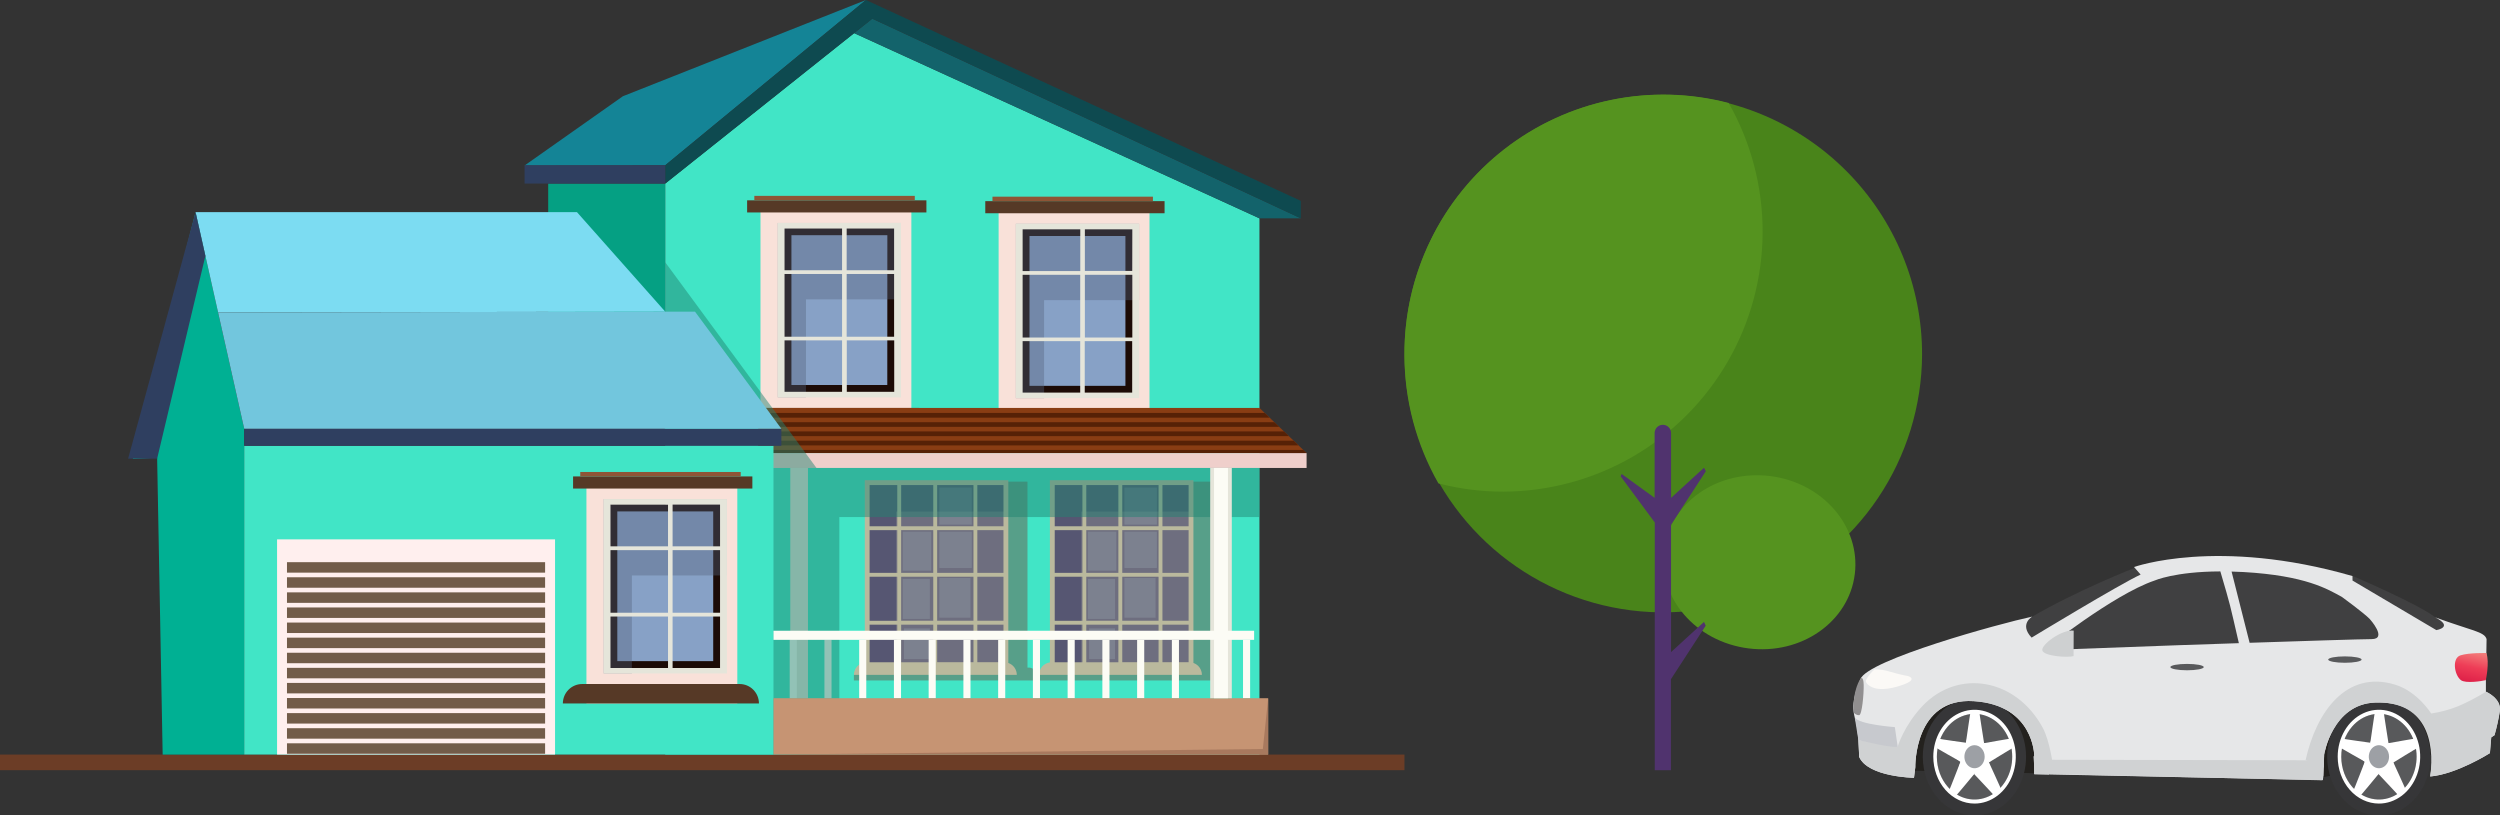 <svg width="607" height="198" viewBox="0 0 607 198" fill="none" xmlns="http://www.w3.org/2000/svg">
<rect x="0" y="0" width="607" height="198" fill="#333333" stroke="none"/>
<g clip-path="url(#clip0)">
<path d="M466.68 86.11C466.627 98.527 462.896 110.65 455.959 120.948C449.021 131.247 439.188 139.259 427.701 143.974C416.214 148.689 403.588 149.895 391.416 147.439C379.244 144.984 368.072 138.978 359.311 130.179C350.549 121.38 344.591 110.183 342.188 98.001C339.786 85.818 341.046 73.197 345.81 61.73C350.574 50.263 358.628 40.465 368.956 33.572C379.284 26.679 391.423 23 403.84 23C420.54 23.042 436.54 29.714 448.323 41.548C460.107 53.382 466.709 69.41 466.68 86.11Z" fill="#49841A"/>
<path d="M341 86.11C340.984 97.07 343.828 107.845 349.25 117.37C354.436 118.714 359.773 119.387 365.13 119.37C376.152 119.311 386.968 116.369 396.501 110.837C406.034 105.304 413.954 97.373 419.474 87.832C424.993 78.29 427.919 67.471 427.963 56.449C428.006 45.426 425.164 34.584 419.72 25C410.402 22.572 400.65 22.317 391.217 24.255C381.785 26.193 372.923 30.272 365.317 36.177C357.71 42.082 351.562 49.655 347.346 58.313C343.13 66.97 340.959 76.481 341 86.11Z" fill="#55931F"/>
<path d="M450.34 139.43C448.89 151 437.34 159.06 424.53 157.43C411.72 155.8 402.54 145.17 404 133.6C405.46 122.03 417 114 429.8 115.59C442.6 117.18 451.8 127.87 450.34 139.43Z" fill="#55931F"/>
<path d="M413.73 151L405.73 158.33V127.41L414.18 114.41L413.74 113.56L405.74 120.88V105.14C405.74 104.61 405.529 104.101 405.154 103.726C404.779 103.351 404.27 103.14 403.74 103.14C403.21 103.14 402.701 103.351 402.326 103.726C401.951 104.101 401.74 104.61 401.74 105.14V120.88L393.74 115.08L393.49 115.65L401.78 126.86V187H405.7V164.91L414.15 151.91L413.73 151Z" fill="#50336E"/>
</g>
<path d="M341 183.21H0V187H341V183.21Z" fill="#6C3D26"/>
<path d="M133.102 44.563V86.612L161.526 104.096V44.563H133.102Z" fill="#05A083"/>
<path d="M38.151 111.128L32.251 111.448L47.484 51.508L59.294 104.096V183.21H39.495L38.151 111.128Z" fill="#00B093"/>
<path d="M207.385 8.042L161.526 44.563V183.21H305.796V53.012L207.385 8.042Z" fill="#41E5C6"/>
<path d="M151.238 23.365L210.246 0L161.526 40.121L127.37 40.181L151.238 23.365Z" fill="#148496"/>
<path d="M161.526 75.676L52.952 75.861L47.484 51.508H140.087L161.526 75.676Z" fill="#7CDCF2"/>
<path d="M31.107 111.362H38.151L49.869 62.129L47.484 51.508L31.107 111.362Z" fill="#2F3F60"/>
<path d="M207.385 8.042L305.796 53.012H315.831L211.79 4.534L207.385 8.042Z" fill="#13636B"/>
<path d="M210.246 0L161.526 40.121V44.563L211.79 4.534L315.831 53.012V48.771L210.246 0Z" fill="#0E4A50"/>
<path d="M161.526 40.121H127.37V44.569H161.526V40.121Z" fill="#2F3F60"/>
<path d="M279.099 50.541H242.465V103.966H279.099V50.541Z" fill="#F9E1D9"/>
<path d="M274.5 56.161H248.721V94.838H274.5V56.161Z" fill="#87A1C6"/>
<path d="M247.474 55.005V96.001H275.747V55.005H247.474ZM273.253 93.682H249.962V57.302H273.253V93.682Z" fill="#1C0B06"/>
<path opacity="0.39" d="M253.509 72.88H276.584V54.326H246.637V96.685H253.509V72.88Z" fill="#53627C"/>
<path d="M276.584 54.299H246.637V96.652H276.584V54.299ZM274.91 65.789H263.408V55.684H274.927L274.91 65.789ZM263.408 66.717H274.927V81.953H263.408V66.717ZM262.291 55.684V65.81H248.294V55.684H262.291ZM248.294 66.717H262.274V81.953H248.294V66.717ZM248.294 95.322V82.833H262.274V95.322H248.294ZM263.376 95.322V82.833H274.894V95.322H263.376Z" fill="#E5E5DA"/>
<path d="M284.357 103.966H236.743C236.743 103.345 236.864 102.73 237.1 102.155C237.336 101.581 237.682 101.06 238.119 100.62C238.555 100.181 239.074 99.833 239.645 99.595C240.215 99.358 240.827 99.236 241.445 99.237H279.655C280.273 99.236 280.884 99.358 281.455 99.595C282.026 99.833 282.544 100.181 282.981 100.62C283.418 101.06 283.764 101.581 284 102.155C284.236 102.73 284.357 103.345 284.357 103.966Z" fill="#563926"/>
<path d="M282.759 48.836H239.226V51.779H282.759V48.836Z" fill="#563926"/>
<path d="M279.93 47.751H240.97V48.836H279.93V47.751Z" fill="#8E5536"/>
<path d="M221.279 50.346H184.645V103.771H221.279V50.346Z" fill="#F9E1D9"/>
<path d="M216.68 55.971H190.895V94.648H216.68V55.971Z" fill="#87A1C6"/>
<path d="M189.648 54.809V95.805H217.927V54.809H189.648ZM215.433 93.486H192.158V57.106H215.449L215.433 93.486Z" fill="#1C0B06"/>
<path opacity="0.39" d="M195.688 72.684H218.764V54.131H188.817V96.489H195.688V72.684Z" fill="#53627C"/>
<path d="M218.764 54.131H188.812V96.484H218.764V54.131ZM217.09 65.615H205.572V55.488H217.09V65.615ZM205.572 66.522H217.09V81.758H205.572V66.522ZM204.454 55.488V65.615H190.485V55.488H204.454ZM190.485 66.522H204.454V81.758H190.485V66.522ZM190.485 95.132V82.643H204.454V95.132H190.485ZM205.599 95.132V82.643H217.117V95.132H205.599Z" fill="#E5E5DA"/>
<path d="M184.682 99.041H222.893C224.14 99.041 225.336 99.54 226.217 100.426C227.099 101.313 227.594 102.516 227.594 103.771H179.981C179.981 102.516 180.476 101.313 181.358 100.426C182.24 99.54 183.436 99.041 184.682 99.041Z" fill="#563926"/>
<path d="M224.933 48.641H181.401V51.584H224.933V48.641Z" fill="#563926"/>
<path d="M222.11 47.555H183.15V48.641H222.11V47.555Z" fill="#8E5536"/>
<path d="M317.239 110.02H184.089V99.041H305.796L317.239 110.02Z" fill="#893D13"/>
<path d="M184.089 101.403H308.263L307.075 100.263H184.089V101.403Z" fill="#562106"/>
<path d="M184.089 103.646H310.6L309.413 102.505H184.089V103.646Z" fill="#562106"/>
<path d="M184.089 105.894H312.937L311.75 104.748H184.089V105.894Z" fill="#562106"/>
<path d="M184.089 108.136H315.275L314.087 106.996H184.089V108.136Z" fill="#562106"/>
<path d="M184.089 110.02H317.239L316.424 109.239H184.089V110.02Z" fill="#562106"/>
<path d="M317.239 110.02H184.089V113.62H317.239V110.02Z" fill="#EFCFCB"/>
<path opacity="0.51" d="M294.623 162.088H294.418V116.933H255.241V162.088H254.378C253.843 162.063 253.32 162.252 252.925 162.615C252.529 162.977 252.292 163.483 252.267 164.021V165.221H296.733V164.021C296.707 163.483 296.47 162.978 296.075 162.616C295.679 162.254 295.157 162.064 294.623 162.088Z" fill="#6D5C50"/>
<path d="M289.177 117.182H255.5V162.413H289.177V117.182Z" fill="#6E6E7F"/>
<path d="M262.501 124.225H289.177V117.182H255.5V162.413H262.501V124.225Z" fill="#565672"/>
<path d="M289.765 160.969V116.591H254.912V160.833C254.182 160.929 253.511 161.289 253.024 161.845C252.538 162.402 252.269 163.117 252.267 163.858H291.822C291.821 163.221 291.623 162.599 291.254 162.081C290.885 161.563 290.365 161.174 289.765 160.969ZM271.542 140.031V150.717H263.748V140.031H271.542ZM263.748 139.087V128.721H271.542V139.087H263.748ZM281.301 139.087H272.487V128.721H281.301V139.087ZM281.301 140.031V150.717H272.487V140.031H281.301ZM281.301 151.662V160.79H272.487V151.662H281.301ZM282.241 160.79V151.662H288.594V160.79H282.241ZM288.594 150.717H282.241V140.031H288.594V150.717ZM288.594 139.087H282.241V128.721H288.594V139.087ZM281.301 127.776H272.487V117.774H281.301V127.776ZM271.542 127.776H263.748V117.774H271.542V127.776ZM271.542 151.668V160.795H263.748V151.662L271.542 151.668ZM256.089 140.037H262.809V150.723H256.089V140.037ZM262.809 139.092H256.089V128.721H262.809V139.092ZM256.089 151.668H262.809V160.795H256.089V151.668ZM288.594 127.776H282.241V117.774H288.594V127.776ZM262.809 117.774V127.776H256.089V117.774H262.809Z" fill="#BAB99D"/>
<path opacity="0.18" d="M271.046 129.096H264.137V138.555H271.046V129.096Z" fill="#BDDBDB"/>
<path opacity="0.18" d="M280.573 140.33H273.016V149.968H280.573V140.33Z" fill="#BDDBDB"/>
<path opacity="0.18" d="M280.891 118.393H273.016V127.38H280.891V118.393Z" fill="#BDDBDB"/>
<path opacity="0.18" d="M280.891 129.096H273.016V137.903H280.891V129.096Z" fill="#BDDBDB"/>
<path opacity="0.18" d="M270.727 140.564H264.137V150.272H270.727V140.564Z" fill="#BDDBDB"/>
<path opacity="0.18" d="M270.722 152.569H264.434V160.019H270.722V152.569Z" fill="#BDDBDB"/>
<path opacity="0.51" d="M249.671 162.088H249.471V116.933H210.289V162.088H209.431C208.896 162.063 208.374 162.252 207.978 162.615C207.582 162.977 207.346 163.483 207.32 164.021V165.221H251.781V164.021C251.756 163.483 251.52 162.977 251.124 162.615C250.728 162.252 250.205 162.063 249.671 162.088Z" fill="#6D5C50"/>
<path d="M244.225 117.182H210.548V162.413H244.225V117.182Z" fill="#6E6E7F"/>
<path d="M217.549 124.225H244.23V117.182H210.548V162.413H217.549V124.225Z" fill="#565672"/>
<path d="M244.818 160.969V116.591H209.971V160.833C209.24 160.928 208.568 161.288 208.082 161.844C207.595 162.401 207.326 163.117 207.326 163.858H246.88C246.879 163.22 246.68 162.599 246.31 162.081C245.94 161.563 245.419 161.174 244.818 160.969ZM226.596 140.031V150.717H218.801V140.031H226.596ZM218.801 139.087V128.721H226.596V139.087H218.801ZM236.355 139.087H227.54V128.721H236.355V139.087ZM236.355 140.031V150.717H227.54V140.031H236.355ZM236.355 151.662V160.79H227.54V151.662H236.355ZM237.294 160.79V151.662H243.642V160.79H237.294ZM243.642 150.717H237.294V140.031H243.642V150.717ZM243.642 139.087H237.294V128.721H243.642V139.087ZM236.355 127.776H227.54V117.774H236.355V127.776ZM226.596 127.776H218.801V117.774H226.596V127.776ZM226.596 151.668V160.795H218.801V151.662L226.596 151.668ZM211.137 140.037H217.857V150.723H211.137V140.037ZM217.857 139.092H211.137V128.721H217.857V139.092ZM211.137 151.668H217.857V160.795H211.137V151.668ZM243.642 127.776H237.294V117.774H243.642V127.776ZM217.857 117.774V127.776H211.137V117.774H217.857Z" fill="#BAB99D"/>
<path opacity="0.18" d="M226.094 129.096H219.185V138.555H226.094V129.096Z" fill="#BDDBDB"/>
<path opacity="0.18" d="M235.626 140.33H228.069V149.968H235.626V140.33Z" fill="#BDDBDB"/>
<path opacity="0.18" d="M235.944 118.393H228.069V127.38H235.944V118.393Z" fill="#BDDBDB"/>
<path opacity="0.18" d="M235.944 129.096H228.069V137.903H235.944V129.096Z" fill="#BDDBDB"/>
<path opacity="0.18" d="M225.775 140.564H219.185V150.272H225.775V140.564Z" fill="#BDDBDB"/>
<path opacity="0.18" d="M225.775 152.569H219.487V160.019H225.775V152.569Z" fill="#BDDBDB"/>
<path d="M196.174 113.62H191.883V169.527H196.174V113.62Z" fill="#E5E5DA"/>
<path d="M303.529 155.355H301.807V169.532H303.529V155.355Z" fill="#FCFCF5"/>
<path d="M277.82 155.355H276.093V169.532H277.82V155.355Z" fill="#FCFCF5"/>
<path d="M269.378 155.355H267.656V169.532H269.378V155.355Z" fill="#FCFCF5"/>
<path d="M260.941 155.355H259.219V169.532H260.941V155.355Z" fill="#FCFCF5"/>
<path d="M252.51 155.355H250.788V169.532H252.51V155.355Z" fill="#FCFCF5"/>
<path d="M244.073 155.355H242.352V169.532H244.073V155.355Z" fill="#FCFCF5"/>
<path d="M235.637 155.355H233.915V169.532H235.637V155.355Z" fill="#FCFCF5"/>
<path d="M227.2 155.355H225.478V169.532H227.2V155.355Z" fill="#FCFCF5"/>
<path d="M218.769 155.355H217.047V169.532H218.769V155.355Z" fill="#FCFCF5"/>
<path d="M210.332 155.355H208.611V169.532H210.332V155.355Z" fill="#FCFCF5"/>
<path d="M201.896 155.355H200.174V169.532H201.896V155.355Z" fill="#FCFCF5"/>
<path d="M193.465 155.355H191.743V169.532H193.465V155.355Z" fill="#FCFCF5"/>
<path d="M286.251 155.355H284.529V169.532H286.251V155.355Z" fill="#FCFCF5"/>
<g style="mix-blend-mode:multiply" opacity="0.48">
<path d="M305.796 113.62H198.242L161.526 63.682V183.21H203.79V125.539H305.796V113.62Z" fill="#208471"/>
</g>
<path d="M187.802 108.239H59.294V183.21H187.802V108.239Z" fill="#41E5C6"/>
<path d="M189.713 104.096H59.294V108.239H189.713V104.096Z" fill="#2F3F60"/>
<path d="M52.952 75.861L168.748 75.665L189.713 104.096H59.294L52.952 75.861Z" fill="#72C6DD"/>
<path d="M134.765 130.958H67.272V183.204H134.765V130.958Z" fill="#FFEFEE"/>
<path d="M132.352 136.497H69.679V139.038H132.352V136.497Z" fill="#725C49"/>
<path d="M132.352 140.162H69.679V142.703H132.352V140.162Z" fill="#725C49"/>
<path d="M132.352 143.827H69.679V146.374H132.352V143.827Z" fill="#725C49"/>
<path d="M132.352 147.492H69.679V150.033H132.352V147.492Z" fill="#725C49"/>
<path d="M132.352 151.157H69.679V153.698H132.352V151.157Z" fill="#725C49"/>
<path d="M132.352 154.822H69.679V157.364H132.352V154.822Z" fill="#725C49"/>
<path d="M132.352 158.488H69.679V161.029H132.352V158.488Z" fill="#725C49"/>
<path d="M132.352 162.153H69.679V164.694H132.352V162.153Z" fill="#725C49"/>
<path d="M132.352 165.813H69.679V168.354H132.352V165.813Z" fill="#725C49"/>
<path d="M132.352 169.478H69.679V172.019H132.352V169.478Z" fill="#725C49"/>
<path d="M132.352 173.143H69.679V175.684H132.352V173.143Z" fill="#725C49"/>
<path d="M132.352 176.808H69.679V179.349H132.352V176.808Z" fill="#725C49"/>
<path d="M132.352 180.473H69.679V183.014H132.352V180.473Z" fill="#725C49"/>
<path d="M179.02 117.383H142.386V170.808H179.02V117.383Z" fill="#F9E1D9"/>
<path d="M174.416 123.009H148.637V161.686H174.416V123.009Z" fill="#87A1C6"/>
<path d="M147.39 121.847V162.848H175.663V121.847H147.39ZM173.169 160.524H149.883V124.171H173.169V160.524Z" fill="#1C0B06"/>
<path opacity="0.39" d="M153.424 139.722H176.5V121.168H146.553V163.527H153.424V139.722Z" fill="#53627C"/>
<path d="M176.505 121.168H146.553V163.521H176.505V121.168ZM174.832 132.652H163.308V122.525H174.826L174.832 132.652ZM163.308 133.575H174.826V148.779H163.308V133.575ZM162.196 122.542V132.652H148.226V122.525L162.196 122.542ZM148.226 133.575H162.196V148.779H148.226V133.575ZM148.226 162.185V149.697H162.196V162.185H148.226ZM163.308 162.185V149.697H174.826V162.185H163.308Z" fill="#E5E5DA"/>
<path d="M179.571 166.079H141.366C140.748 166.078 140.136 166.2 139.565 166.437C138.994 166.674 138.475 167.023 138.038 167.462C137.601 167.901 137.254 168.423 137.017 168.997C136.781 169.571 136.659 170.187 136.659 170.808H184.272C184.273 170.187 184.152 169.571 183.916 168.997C183.68 168.423 183.334 167.902 182.897 167.462C182.46 167.023 181.942 166.675 181.371 166.437C180.8 166.2 180.188 166.078 179.571 166.079Z" fill="#563926"/>
<path d="M182.675 115.678H139.142V118.621H182.675V115.678Z" fill="#563926"/>
<path d="M179.846 114.598H140.885V115.684H179.846V114.598Z" fill="#8E5536"/>
<path d="M307.912 169.527H187.802V183.21H307.912V169.527Z" fill="#C69473"/>
<path d="M299.081 113.62H293.835V169.527H299.081V113.62Z" fill="#E5E5DA"/>
<path d="M298.153 113.62H294.769V169.527H298.153V113.62Z" fill="#FCFCF5"/>
<path d="M304.501 153.145H187.802V155.355H304.501V153.145Z" fill="#FCFCF5"/>
<path d="M187.802 183.21H307.907V169.527L306.617 181.858L187.802 183.21Z" fill="#A8795E"/>
<g clip-path="url(#clip1)">
<path fill-rule="evenodd" clip-rule="evenodd" d="M469.247 161.434L458.344 171.207L459.626 181.206L464.315 187.13L493.406 187.721L564.384 188.65L588.543 183.767L591.747 182.837L585.334 164.924L564.597 158.642L469.247 161.434Z" fill="#23211E"/>
<path fill-rule="evenodd" clip-rule="evenodd" d="M518.206 137.92C518.178 137.92 504.15 143.41 492.83 150.062C492.83 150.062 489.115 153.267 490.09 155.579L493.619 158.494L523.123 140.934L520.448 138.696L518.206 137.92Z" fill="#404041"/>
<path fill-rule="evenodd" clip-rule="evenodd" d="M571.279 139.868C571.279 139.868 587.47 146.794 591.268 149.899L594.955 151.234L595.596 153.668L592.346 156.34L570.633 142.233L571.279 139.868Z" fill="#404041"/>
<path fill-rule="evenodd" clip-rule="evenodd" d="M479.439 172.949C481.327 172.933 483.177 173.555 484.754 174.735C486.331 175.915 487.565 177.601 488.299 179.579C489.033 181.557 489.235 183.738 488.879 185.846C488.522 187.955 487.623 189.895 486.296 191.423C484.969 192.95 483.274 193.995 481.424 194.426C479.574 194.857 477.653 194.655 475.905 193.844C474.157 193.033 472.659 191.651 471.602 189.872C470.545 188.093 469.976 185.998 469.966 183.851C469.953 180.978 470.943 178.216 472.719 176.172C474.495 174.128 476.912 172.968 479.439 172.949Z" fill="#58595B"/>
<path fill-rule="evenodd" clip-rule="evenodd" d="M479.415 173.007L481.524 180.425L488.382 180.409L482.824 184.981L484.955 192.388L479.415 187.795L473.876 192.388L476.012 184.981L470.454 180.409L477.312 180.425L479.415 173.007Z" fill="white"/>
<path fill-rule="evenodd" clip-rule="evenodd" d="M470.584 193.866C472.347 195.846 474.587 197.186 477.02 197.719C479.454 198.252 481.971 197.953 484.255 196.86C486.539 195.767 488.487 193.929 489.853 191.578C491.218 189.227 491.941 186.468 491.928 183.651C491.916 180.834 491.17 178.083 489.783 175.748C488.397 173.413 486.433 171.597 484.14 170.529C481.847 169.462 479.327 169.192 476.898 169.752C474.47 170.312 472.242 171.678 470.496 173.677C469.333 175.008 468.413 176.587 467.789 178.322C467.164 180.058 466.846 181.917 466.855 183.793C466.863 185.668 467.196 187.523 467.836 189.252C468.476 190.981 469.41 192.549 470.584 193.866ZM485.907 191.042C484.634 192.503 483.008 193.502 481.235 193.913C479.462 194.324 477.622 194.127 475.948 193.349C474.273 192.571 472.839 191.245 471.827 189.54C470.815 187.835 470.27 185.827 470.261 183.77C470.253 181.713 470.781 179.7 471.779 177.984C472.777 176.268 474.2 174.928 475.869 174.131C477.537 173.335 479.375 173.12 481.151 173.512C482.927 173.903 484.561 174.885 485.846 176.333C486.7 177.294 487.38 178.436 487.845 179.695C488.311 180.954 488.554 182.305 488.561 183.671C488.567 185.037 488.337 186.391 487.883 187.655C487.429 188.92 486.761 190.071 485.916 191.042H485.907Z" fill="#363638"/>
<path fill-rule="evenodd" clip-rule="evenodd" d="M479.406 180.931C478.919 180.934 478.444 181.1 478.04 181.409C477.636 181.719 477.322 182.157 477.138 182.67C476.953 183.182 476.907 183.745 477.004 184.288C477.101 184.83 477.338 185.328 477.684 185.717C478.029 186.107 478.469 186.371 478.947 186.477C479.425 186.582 479.92 186.524 480.369 186.309C480.818 186.095 481.201 185.733 481.469 185.271C481.737 184.809 481.879 184.267 481.876 183.714C481.876 183.346 481.811 182.983 481.687 182.644C481.562 182.305 481.38 181.997 481.15 181.739C480.921 181.48 480.648 181.276 480.349 181.137C480.05 180.999 479.729 180.929 479.406 180.931Z" fill="#9DA0A5"/>
<path fill-rule="evenodd" clip-rule="evenodd" d="M472.919 176.402C474.193 174.94 475.819 173.941 477.591 173.53C479.364 173.12 481.204 173.316 482.879 174.094C484.553 174.873 485.987 176.198 487 177.903C488.012 179.608 488.556 181.616 488.565 183.673C488.573 185.73 488.045 187.744 487.047 189.459C486.049 191.175 484.626 192.516 482.958 193.312C481.289 194.108 479.451 194.324 477.675 193.932C475.899 193.54 474.265 192.558 472.98 191.11C472.126 190.149 471.448 189.006 470.983 187.747C470.518 186.487 470.276 185.136 470.27 183.77C470.265 182.404 470.496 181.051 470.95 179.786C471.405 178.522 472.074 177.372 472.919 176.402ZM479.42 195.107C481.401 195.107 483.337 194.439 484.984 193.188C486.632 191.936 487.915 190.158 488.673 188.077C489.431 185.996 489.63 183.706 489.243 181.497C488.857 179.288 487.903 177.259 486.502 175.667C485.102 174.074 483.317 172.989 481.374 172.55C479.431 172.111 477.417 172.336 475.587 173.198C473.757 174.06 472.193 175.52 471.092 177.392C469.992 179.265 469.404 181.467 469.404 183.719C469.404 186.738 470.459 189.634 472.336 191.77C474.214 193.905 476.76 195.105 479.415 195.107H479.42Z" fill="white"/>
<path fill-rule="evenodd" clip-rule="evenodd" d="M478.482 172.68C478.459 172.389 477.312 180.404 477.312 180.404H481.732C481.732 180.404 480.534 172.854 480.558 172.622C480.581 172.389 478.482 172.68 478.482 172.68Z" fill="white"/>
<path fill-rule="evenodd" clip-rule="evenodd" d="M470.152 181.565C469.911 181.507 476.133 185.002 476.133 185.002L477.396 180.345C477.396 180.345 470.895 179.453 470.714 179.348C470.533 179.242 470.152 181.565 470.152 181.565Z" fill="white"/>
<path fill-rule="evenodd" clip-rule="evenodd" d="M474.921 193.175C474.8 193.428 479.564 187.668 479.564 187.668L476.003 184.949C476.003 184.949 473.374 191.76 473.244 191.929C473.114 192.098 474.921 193.175 474.921 193.175Z" fill="white"/>
<path fill-rule="evenodd" clip-rule="evenodd" d="M485.972 191.902C486.144 192.119 482.833 184.923 482.833 184.923L479.304 187.927C479.304 187.927 484.231 193.143 484.333 193.343C484.435 193.544 485.972 191.902 485.972 191.902Z" fill="white"/>
<path fill-rule="evenodd" clip-rule="evenodd" d="M488.21 179.348C488.442 179.231 481.482 180.488 481.482 180.488L482.842 185.155C482.842 185.155 488.684 181.56 488.879 181.512C489.074 181.465 488.21 179.348 488.21 179.348Z" fill="white"/>
<path fill-rule="evenodd" clip-rule="evenodd" d="M577.626 172.949C579.514 172.938 581.361 173.565 582.935 174.748C584.51 175.931 585.74 177.619 586.471 179.598C587.201 181.576 587.399 183.756 587.04 185.863C586.681 187.969 585.781 189.908 584.453 191.432C583.125 192.957 581.429 194 579.58 194.428C577.731 194.857 575.811 194.653 574.064 193.842C572.317 193.03 570.821 191.648 569.765 189.87C568.709 188.091 568.14 185.997 568.131 183.851C568.124 182.426 568.364 181.014 568.838 179.694C569.312 178.375 570.009 177.175 570.891 176.162C571.773 175.15 572.822 174.345 573.978 173.793C575.133 173.242 576.373 172.955 577.626 172.949Z" fill="#58595B"/>
<path fill-rule="evenodd" clip-rule="evenodd" d="M577.603 173.007L579.711 180.425L586.569 180.409L581.011 184.981L583.143 192.388L577.603 187.795L572.064 192.388L574.195 184.981L568.642 180.409L575.5 180.425L577.603 173.007Z" fill="white"/>
<path fill-rule="evenodd" clip-rule="evenodd" d="M568.767 193.866C570.53 195.846 572.77 197.186 575.203 197.719C577.637 198.252 580.154 197.953 582.438 196.86C584.722 195.767 586.67 193.929 588.036 191.578C589.401 189.227 590.124 186.468 590.111 183.651C590.099 180.834 589.353 178.083 587.966 175.748C586.58 173.413 584.617 171.597 582.323 170.529C580.03 169.462 577.51 169.192 575.081 169.752C572.653 170.312 570.425 171.678 568.679 173.677C567.516 175.008 566.596 176.587 565.972 178.322C565.347 180.058 565.029 181.917 565.038 183.793C565.046 185.668 565.379 187.523 566.019 189.252C566.659 190.981 567.593 192.549 568.767 193.866ZM584.09 191.042C582.817 192.503 581.191 193.502 579.418 193.913C577.645 194.324 575.805 194.127 574.131 193.349C572.456 192.571 571.022 191.245 570.01 189.54C568.998 187.835 568.453 185.827 568.444 183.77C568.436 181.713 568.964 179.7 569.962 177.984C570.96 176.268 572.383 174.928 574.052 174.131C575.72 173.335 577.558 173.12 579.334 173.512C581.11 173.903 582.744 174.885 584.029 176.333C584.884 177.293 585.563 178.435 586.029 179.694C586.496 180.953 586.739 182.304 586.746 183.67C586.753 185.036 586.523 186.39 586.07 187.655C585.616 188.919 584.948 190.07 584.104 191.042H584.09Z" fill="#363638"/>
<path fill-rule="evenodd" clip-rule="evenodd" d="M577.594 180.931C577.107 180.934 576.631 181.1 576.228 181.409C575.824 181.719 575.51 182.157 575.326 182.67C575.141 183.182 575.095 183.745 575.192 184.288C575.289 184.83 575.525 185.328 575.871 185.717C576.217 186.107 576.657 186.371 577.135 186.477C577.613 186.582 578.108 186.524 578.557 186.309C579.006 186.095 579.388 185.733 579.657 185.271C579.925 184.809 580.067 184.267 580.064 183.714C580.063 183.346 579.999 182.983 579.874 182.644C579.75 182.305 579.567 181.997 579.338 181.739C579.108 181.48 578.836 181.276 578.537 181.137C578.237 180.999 577.917 180.929 577.594 180.931Z" fill="#9DA0A5"/>
<path fill-rule="evenodd" clip-rule="evenodd" d="M571.102 176.402C572.375 174.94 574.001 173.94 575.773 173.529C577.546 173.117 579.386 173.313 581.061 174.09C582.736 174.868 584.17 176.193 585.183 177.897C586.196 179.602 586.741 181.61 586.75 183.667C586.759 185.724 586.232 187.738 585.234 189.454C584.237 191.17 582.814 192.511 581.146 193.308C579.478 194.104 577.64 194.321 575.864 193.93C574.087 193.539 572.453 192.557 571.167 191.11C569.445 189.169 568.47 186.529 568.458 183.771C568.445 181.013 569.397 178.363 571.102 176.402ZM577.603 195.107C579.584 195.108 581.521 194.441 583.169 193.19C584.816 191.94 586.101 190.161 586.86 188.081C587.618 186 587.817 183.71 587.432 181.501C587.046 179.291 586.092 177.262 584.692 175.668C583.291 174.075 581.506 172.99 579.563 172.55C577.62 172.111 575.606 172.336 573.776 173.198C571.946 174.059 570.381 175.519 569.28 177.392C568.18 179.265 567.592 181.466 567.592 183.719C567.592 186.738 568.647 189.634 570.524 191.77C572.401 193.905 574.948 195.105 577.603 195.107Z" fill="white"/>
<path fill-rule="evenodd" clip-rule="evenodd" d="M576.67 172.68C576.642 172.389 575.5 180.425 575.5 180.425H579.92C579.92 180.425 578.722 172.875 578.745 172.643C578.769 172.41 576.67 172.68 576.67 172.68Z" fill="white"/>
<path fill-rule="evenodd" clip-rule="evenodd" d="M568.34 181.565C568.094 181.507 574.32 185.002 574.32 185.002L575.579 180.345C575.579 180.345 569.078 179.453 568.902 179.363C568.725 179.274 568.34 181.565 568.34 181.565Z" fill="white"/>
<path fill-rule="evenodd" clip-rule="evenodd" d="M573.108 193.175C572.988 193.428 577.729 187.668 577.729 187.668L574.176 184.949C574.176 184.949 571.544 191.76 571.418 191.929C571.293 192.098 573.108 193.175 573.108 193.175Z" fill="white"/>
<path fill-rule="evenodd" clip-rule="evenodd" d="M584.155 191.902C584.331 192.119 581.021 184.923 581.021 184.923L577.492 187.927C577.492 187.927 582.418 193.143 582.52 193.343C582.623 193.544 584.155 191.902 584.155 191.902Z" fill="white"/>
<path fill-rule="evenodd" clip-rule="evenodd" d="M586.398 179.348C586.63 179.231 579.669 180.488 579.669 180.488L581.03 185.187C581.03 185.187 586.871 181.591 587.066 181.544C587.261 181.496 586.398 179.348 586.398 179.348Z" fill="white"/>
<path fill-rule="evenodd" clip-rule="evenodd" d="M450.464 174.686C449.299 170.832 450.534 168.018 451.7 164.898C453.45 160.215 485.466 151.409 493.434 149.709C493.434 149.709 490.183 151.53 493.276 154.814C493.276 154.814 514.603 141.874 519.743 139.503L518.141 137.677C518.141 137.677 538.335 130.386 571.191 139.868V140.961L591.552 152.992C591.552 152.992 595.903 152.264 591.255 149.893C600.198 153.167 603.211 153.351 603.741 155.173L603.578 165.019V167.944C603.578 167.944 607.427 169.581 606.944 172.695C606.629 174.661 606.201 176.601 605.663 178.503L604.864 179.031L604.544 182.858C604.544 182.858 596.455 187.985 590.043 188.529C591.779 179.3 588.803 170.161 576.693 170.578C566.269 170.943 564.295 183.212 564.295 183.212L564.138 188.317L563.975 189.41L493.907 187.953V183.439C493.907 183.439 493.828 171.175 479.239 170.241C464.65 169.306 465.035 186.295 465.035 186.295L464.715 188.851C464.715 188.851 453.501 188.687 451.393 183.74C451.393 183.74 451.268 176.877 450.464 174.686Z" fill="#E6E7E8"/>
<path fill-rule="evenodd" clip-rule="evenodd" d="M497.469 188.069L493.921 187.995V183.439C493.921 183.439 493.842 171.175 479.253 170.24C464.664 169.306 465.035 186.295 465.035 186.295L464.715 188.851C464.715 188.851 453.501 188.687 451.393 183.74C451.393 183.74 451.356 181.834 451.203 179.712L460.749 181.296C460.749 181.296 462.24 176.206 466.786 171.407C475.464 162.268 489.538 164.734 495.997 176.74C497.673 179.865 498.411 185.577 498.411 185.577C498.411 185.577 498.109 186.559 497.469 188.069Z" fill="#D0D2D3"/>
<path fill-rule="evenodd" clip-rule="evenodd" d="M603.592 167.944C603.592 167.944 607.441 169.581 606.958 172.695C606.643 174.661 606.215 176.601 605.677 178.503L604.878 179.031L604.558 182.858C604.558 182.858 596.469 187.985 590.057 188.529C591.259 179.833 588.817 170.161 576.707 170.578C566.283 170.943 564.309 183.212 564.309 183.212L564.212 186.38C561.509 185.298 559.805 184.532 559.805 184.532C562.401 172.801 569.733 162.638 581.513 166.228C587.006 167.907 590.289 173.239 590.289 173.239C592.573 172.901 594.819 172.289 596.989 171.413C599.253 170.419 601.459 169.26 603.592 167.944Z" fill="#D0D2D3"/>
<path fill-rule="evenodd" clip-rule="evenodd" d="M493.726 183.619L494.047 187.874L563.85 189.453L564.063 188.36L564.277 183.619L562.457 183.497L560.214 184.59L497.789 184.469L497.148 183.497L493.726 183.619Z" fill="#D0D2D3"/>
<path fill-rule="evenodd" clip-rule="evenodd" d="M450.334 174.216L451.217 179.712C451.217 179.712 459.802 181.766 460.763 181.296L460.067 176.544C460.067 176.544 451.393 175.916 450.334 174.216Z" fill="#C7C9CE"/>
<path fill-rule="evenodd" clip-rule="evenodd" d="M453.055 165.146C453.598 164.125 454.306 163.229 455.14 162.506C456.469 162.507 457.791 162.721 459.068 163.14C461.553 163.868 463.247 164.143 463.247 164.143C463.247 164.143 465.894 164.871 462.045 166.255C458.195 167.638 455.618 167.516 454.179 166.677C452.74 165.837 453.055 165.146 453.055 165.146Z" fill="#FBF9F6"/>
<path fill-rule="evenodd" clip-rule="evenodd" d="M496.187 157.855C496.187 157.855 513.075 144.361 523.118 140.961C523.118 140.961 528.008 138.775 539.101 138.738C541.71 147.629 541.274 146.129 543.595 156.16L529.201 156.646L496.173 157.86L496.187 157.855ZM541.826 138.775L546.205 156.07C558.579 155.659 573.554 155.178 575.82 155.178C579.776 155.178 575.393 150.316 575.393 150.316C574 148.859 568.66 144.968 568.66 144.968C565.154 143.025 559.787 139.752 544.724 138.891C543.712 138.838 542.75 138.796 541.826 138.775Z" fill="#404041"/>
<path fill-rule="evenodd" clip-rule="evenodd" d="M535.066 161.968C535.066 162.395 533.255 162.744 531.021 162.744C528.788 162.744 526.972 162.395 526.972 161.968C526.972 161.54 528.783 161.197 531.021 161.197C533.259 161.197 535.066 161.545 535.066 161.968Z" fill="#58595B"/>
<path fill-rule="evenodd" clip-rule="evenodd" d="M573.387 160.146C573.387 160.574 571.576 160.922 569.343 160.922C567.109 160.922 565.294 160.574 565.294 160.146C565.294 159.719 567.105 159.37 569.343 159.37C571.581 159.37 573.387 159.719 573.387 160.146Z" fill="#58595B"/>
<path fill-rule="evenodd" clip-rule="evenodd" d="M603.694 158.557C603.694 158.557 599.487 158.446 597.398 159.117C595.308 159.787 595.87 163.868 597.514 165.141C598.637 165.991 602.593 165.389 603.55 165.141C603.559 165.146 604.502 160.869 603.694 158.557Z" fill="url(#paint0_linear)"/>
<path fill-rule="evenodd" clip-rule="evenodd" d="M503.463 159.286C502.033 159.745 496.21 159.317 495.876 157.923C495.542 156.53 500.58 152.797 503.491 153.109L503.463 159.286Z" fill="#CED0D1"/>
<path fill-rule="evenodd" clip-rule="evenodd" d="M451.778 164.734C451.778 164.734 452.452 164.037 452.503 166.281C452.554 168.525 452.085 173.635 451.393 173.646C450.701 173.656 450.102 173.181 450.088 172.949C449.768 167.295 451.778 164.734 451.778 164.734Z" fill="url(#paint1_linear)"/>
</g>
<defs>
<linearGradient id="paint0_linear" x1="600.704" y1="157.966" x2="598.957" y2="165.859" gradientUnits="userSpaceOnUse">
<stop stop-color="#F3807C"/>
<stop offset="0.5" stop-color="#EE3D57"/>
<stop offset="1" stop-color="#DD1E47"/>
</linearGradient>
<linearGradient id="paint1_linear" x1="451.282" y1="-490.47" x2="451.282" y2="828.744" gradientUnits="userSpaceOnUse">
<stop stop-color="white"/>
<stop offset="1" stop-color="#231F20"/>
</linearGradient>
<clipPath id="clip0">
<rect width="125.68" height="164" fill="white" transform="translate(341 23)"/>
</clipPath>
<clipPath id="clip1">
<rect width="157" height="63" fill="white" transform="translate(450 135)"/>
</clipPath>
</defs>
</svg>
